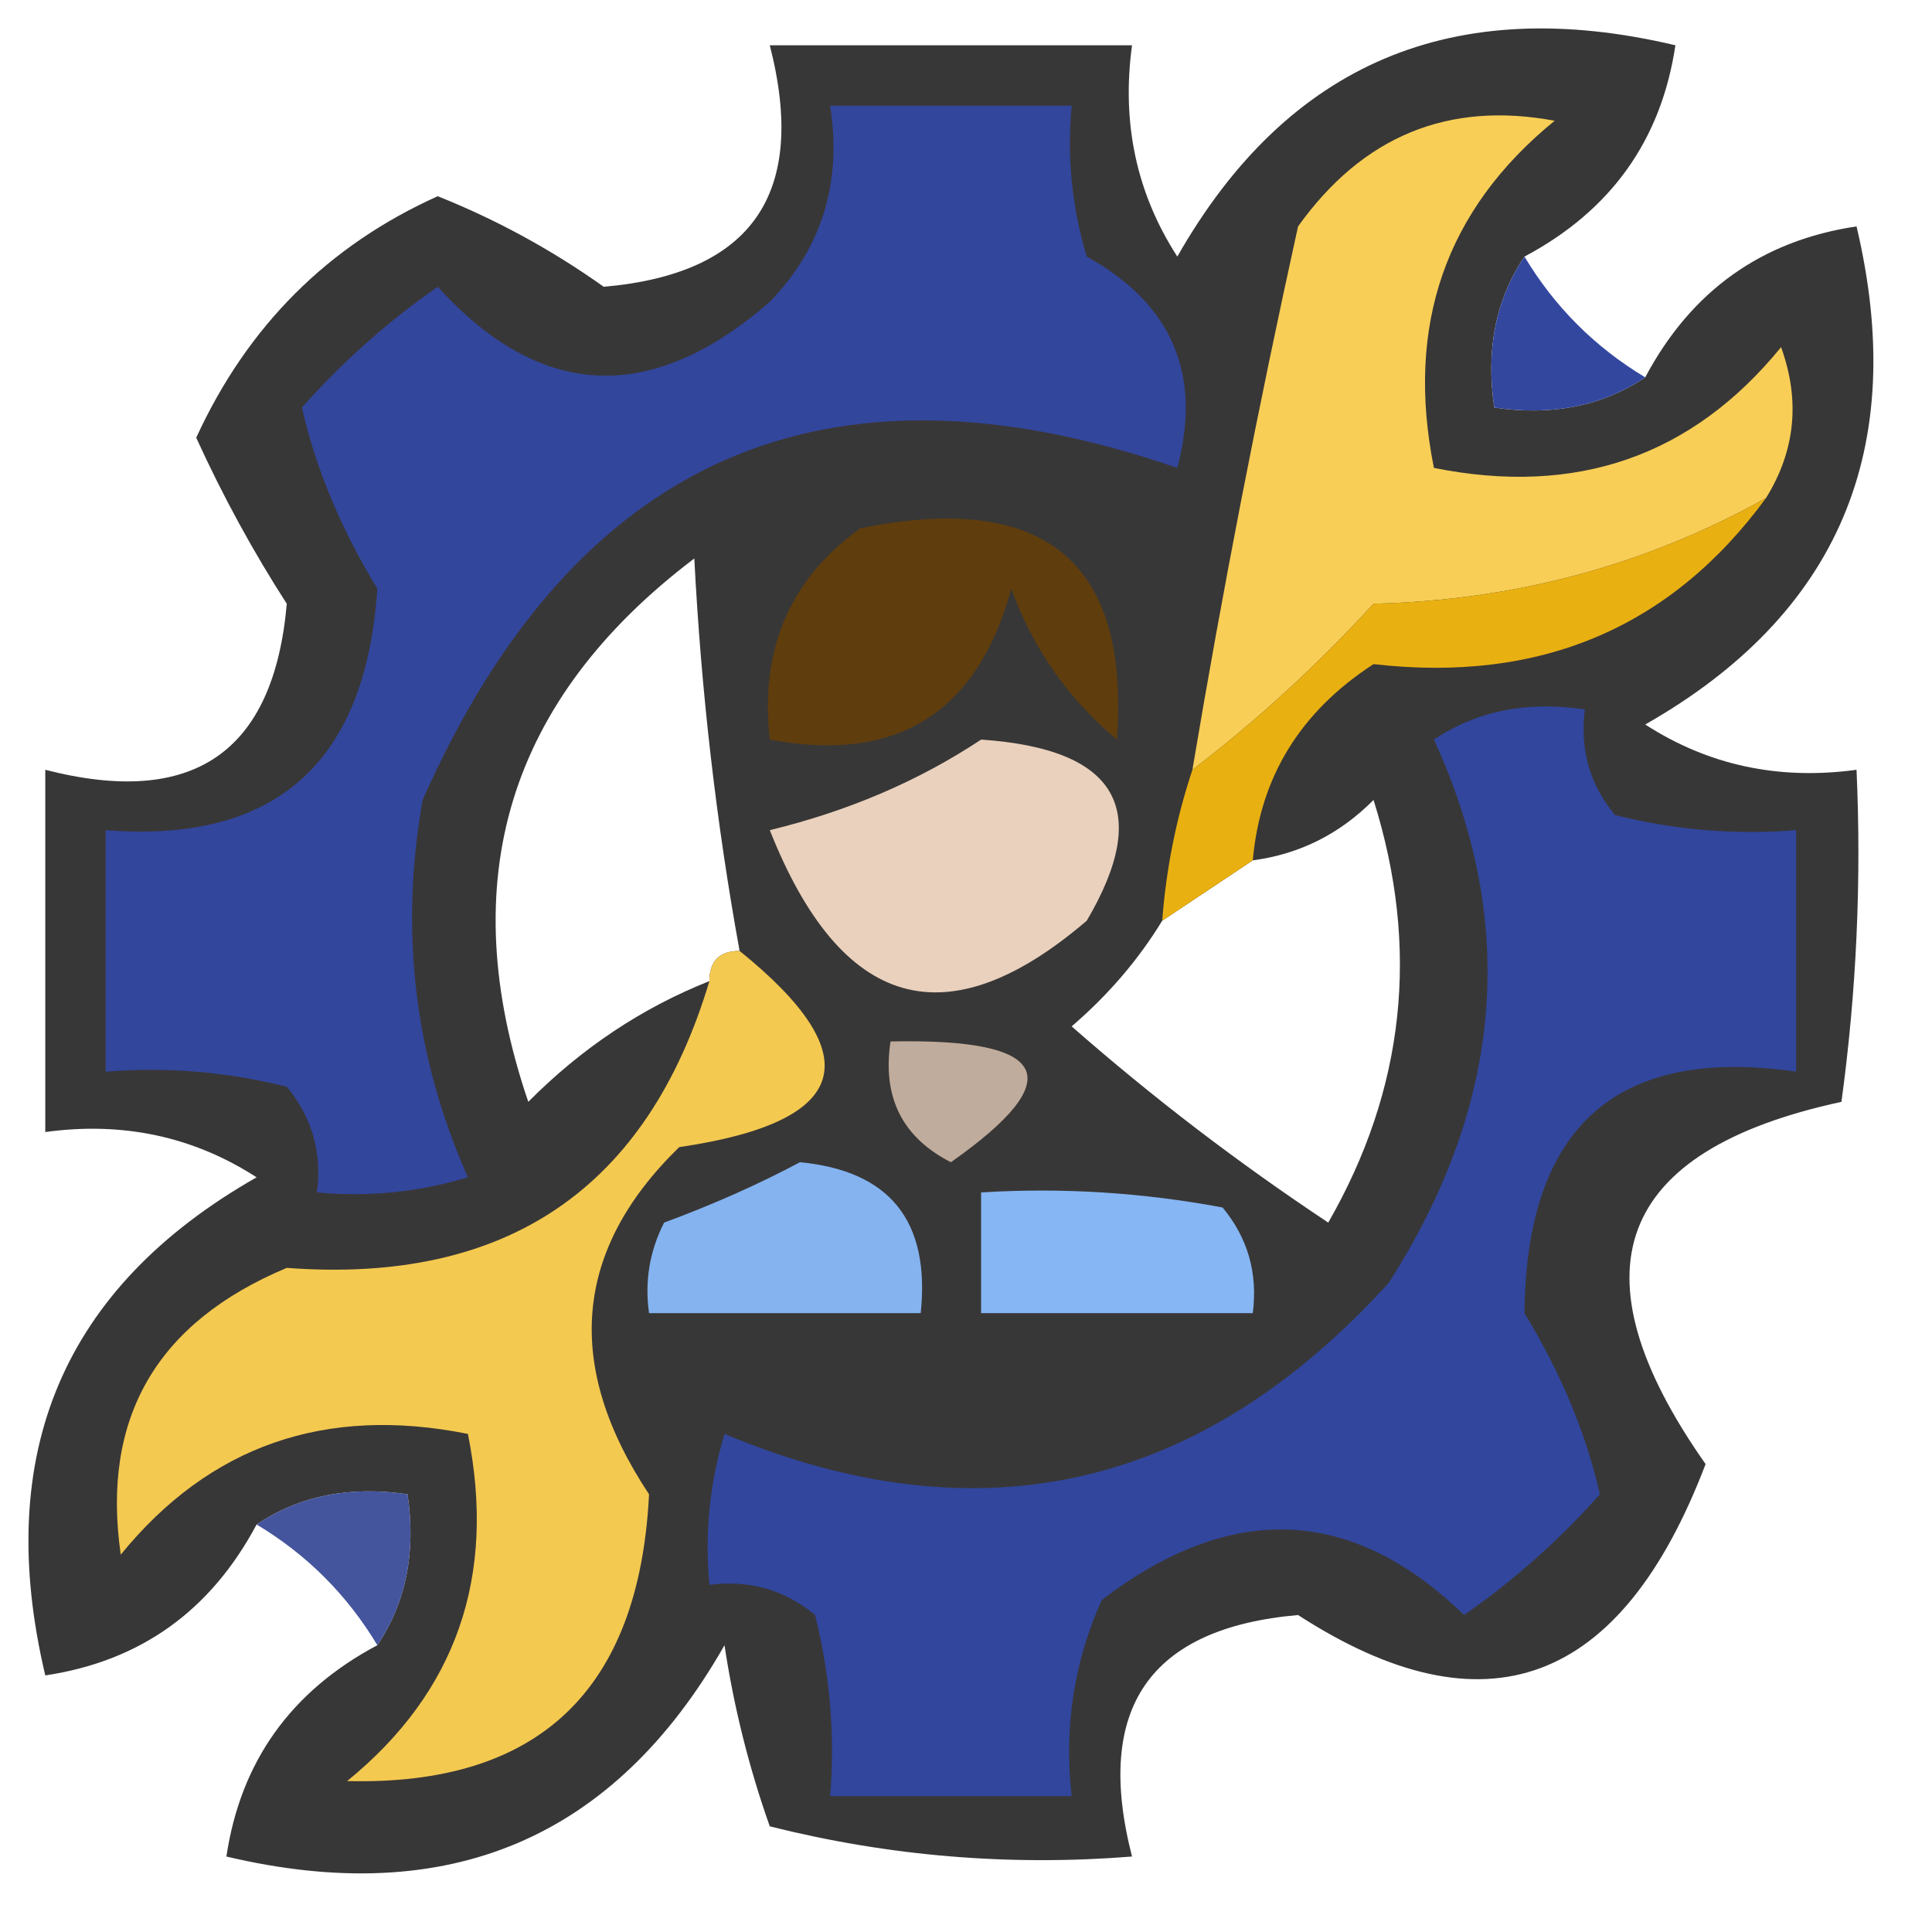 <?xml version="1.0" encoding="UTF-8"?>
<!DOCTYPE svg PUBLIC "-//W3C//DTD SVG 1.1//EN" "http://www.w3.org/Graphics/SVG/1.1/DTD/svg11.dtd">
<svg xmlns="http://www.w3.org/2000/svg" version="1.1" width="64px" height="64px" style="shape-rendering:geometricPrecision; text-rendering:geometricPrecision; image-rendering:optimizeQuality; fill-rule:evenodd; clip-rule:evenodd" xmlns:xlink="http://www.w3.org/1999/xlink">
<g><path style="opacity:0.8" fill="#070606" d="M 50.5,8.5 C 49.549,9.919 49.215,11.585 49.5,13.5C 51.415,13.784 53.081,13.451 54.5,12.5C 56.023,9.636 58.357,7.969 61.5,7.5C 63.242,14.852 60.908,20.352 54.5,24C 56.594,25.352 58.927,25.852 61.5,25.5C 61.665,29.182 61.499,32.848 61,36.5C 53.513,38.119 52.013,42.119 56.5,48.5C 53.701,55.846 49.201,57.512 43,53.5C 38.072,53.931 36.239,56.598 37.5,61.5C 33.445,61.824 29.445,61.491 25.5,60.5C 24.811,58.556 24.311,56.556 24,54.5C 20.352,60.908 14.852,63.242 7.5,61.5C 7.969,58.357 9.636,56.023 12.5,54.5C 13.451,53.081 13.784,51.415 13.5,49.5C 11.585,49.215 9.919,49.549 8.5,50.5C 6.977,53.364 4.643,55.031 1.5,55.5C -0.241,48.148 2.092,42.648 8.5,39C 6.406,37.648 4.073,37.148 1.5,37.5C 1.5,33.5 1.5,29.5 1.5,25.5C 6.402,26.761 9.068,24.928 9.5,20C 8.38,18.263 7.38,16.429 6.5,14.5C 8.196,10.804 10.863,8.137 14.5,6.5C 16.447,7.277 18.28,8.277 20,9.5C 24.928,9.068 26.761,6.402 25.5,1.5C 29.5,1.5 33.5,1.5 37.5,1.5C 37.148,4.073 37.648,6.406 39,8.5C 42.648,2.092 48.148,-0.241 55.5,1.5C 55.031,4.643 53.364,6.977 50.5,8.5 Z M 24.5,31.5 C 23.833,31.5 23.5,31.833 23.5,32.5C 21.264,33.389 19.264,34.722 17.5,36.5C 15,29.169 16.833,23.169 23,18.5C 23.227,22.917 23.727,27.25 24.5,31.5 Z M 38.5,30.5 C 39.5,29.833 40.5,29.167 41.5,28.5C 43.044,28.297 44.378,27.63 45.5,26.5C 47.043,31.402 46.543,36.069 44,40.5C 41,38.509 38.167,36.342 35.5,34C 36.71,32.961 37.71,31.794 38.5,30.5 Z"/></g>
<g><path style="opacity:1" fill="#32469c" d="M 27.5,3.5 C 30.167,3.5 32.833,3.5 35.5,3.5C 35.34,5.199 35.507,6.866 36,8.5C 38.825,10.064 39.825,12.398 39,15.5C 27.36,11.484 19.026,15.151 14,26.5C 13.23,30.841 13.73,35.008 15.5,39C 13.866,39.493 12.199,39.66 10.5,39.5C 10.67,38.178 10.337,37.011 9.5,36C 7.527,35.505 5.527,35.338 3.5,35.5C 3.5,32.833 3.5,30.167 3.5,27.5C 9.116,27.945 12.116,25.278 12.5,19.5C 11.296,17.526 10.463,15.526 10,13.5C 11.351,11.981 12.851,10.648 14.5,9.5C 17.906,13.252 21.573,13.418 25.5,10C 27.229,8.211 27.896,6.044 27.5,3.5 Z"/></g>
<g><path style="opacity:1" fill="#f8ce56" d="M 58.5,16.5 C 54.521,18.72 50.188,19.886 45.5,20C 43.63,22.04 41.63,23.873 39.5,25.5C 40.5,19.54 41.666,13.54 43,7.5C 45.141,4.509 47.975,3.342 51.5,4C 47.886,6.944 46.553,10.777 47.5,15.5C 52.222,16.447 56.056,15.114 59,11.5C 59.64,13.265 59.473,14.932 58.5,16.5 Z"/></g>
<g><path style="opacity:0.992" fill="#32469e" d="M 50.5,8.5 C 51.5,10.167 52.833,11.5 54.5,12.5C 53.081,13.451 51.415,13.784 49.5,13.5C 49.215,11.585 49.549,9.919 50.5,8.5 Z"/></g>
<g><path style="opacity:1" fill="#5f3d0d" d="M 28.5,17.5 C 34.597,16.263 37.431,18.597 37,24.5C 35.383,23.149 34.216,21.482 33.5,19.5C 32.377,23.621 29.71,25.288 25.5,24.5C 25.166,21.509 26.166,19.176 28.5,17.5 Z"/></g>
<g><path style="opacity:1" fill="#e9b011" d="M 58.5,16.5 C 55.349,20.799 51.016,22.633 45.5,22C 43.077,23.571 41.744,25.737 41.5,28.5C 40.5,29.167 39.5,29.833 38.5,30.5C 38.629,28.784 38.962,27.117 39.5,25.5C 41.63,23.873 43.63,22.04 45.5,20C 50.188,19.886 54.521,18.72 58.5,16.5 Z"/></g>
<g><path style="opacity:1" fill="#31469c" d="M 47.5,24.5 C 48.919,23.549 50.585,23.215 52.5,23.5C 52.33,24.822 52.663,25.989 53.5,27C 55.473,27.495 57.473,27.662 59.5,27.5C 59.5,30.167 59.5,32.833 59.5,35.5C 53.558,34.647 50.558,37.313 50.5,43.5C 51.704,45.474 52.538,47.474 53,49.5C 51.649,51.019 50.149,52.352 48.5,53.5C 44.788,49.896 40.788,49.73 36.5,53C 35.577,55.041 35.244,57.208 35.5,59.5C 32.833,59.5 30.167,59.5 27.5,59.5C 27.662,57.473 27.495,55.473 27,53.5C 25.989,52.663 24.822,52.33 23.5,52.5C 23.34,50.801 23.506,49.134 24,47.5C 32.432,51.029 39.766,49.362 46,42.5C 49.793,36.58 50.293,30.58 47.5,24.5 Z"/></g>
<g><path style="opacity:1" fill="#e9d1bd" d="M 32.5,24.5 C 37.009,24.806 38.176,26.806 36,30.5C 31.366,34.464 27.866,33.464 25.5,27.5C 28.102,26.868 30.436,25.868 32.5,24.5 Z"/></g>
<g><path style="opacity:1" fill="#c0ac9c" d="M 29.5,34.5 C 34.786,34.387 35.453,35.72 31.5,38.5C 29.889,37.68 29.222,36.346 29.5,34.5 Z"/></g>
<g><path style="opacity:1" fill="#84b3f0" d="M 26.5,38.5 C 29.484,38.787 30.817,40.453 30.5,43.5C 27.5,43.5 24.5,43.5 21.5,43.5C 21.351,42.448 21.517,41.448 22,40.5C 23.622,39.901 25.122,39.234 26.5,38.5 Z"/></g>
<g><path style="opacity:1" fill="#86b6f4" d="M 32.5,39.5 C 35.187,39.336 37.854,39.503 40.5,40C 41.337,41.011 41.67,42.178 41.5,43.5C 38.5,43.5 35.5,43.5 32.5,43.5C 32.5,42.167 32.5,40.833 32.5,39.5 Z"/></g>
<g><path style="opacity:1" fill="#f4c950" d="M 24.5,31.5 C 28.835,35.002 28.168,37.168 22.5,38C 19.003,41.401 18.67,45.235 21.5,49.5C 21.177,55.993 17.843,59.16 11.5,59C 15.114,56.056 16.447,52.222 15.5,47.5C 10.777,46.553 6.944,47.886 4,51.5C 3.35,46.973 5.184,43.806 9.5,42C 16.773,42.546 21.44,39.379 23.5,32.5C 23.5,31.833 23.833,31.5 24.5,31.5 Z"/></g>
<g><path style="opacity:0.887" fill="#2d4192" d="M 8.5,50.5 C 9.919,49.549 11.585,49.215 13.5,49.5C 13.784,51.415 13.451,53.081 12.5,54.5C 11.5,52.833 10.167,51.5 8.5,50.5 Z"/></g>
</svg>
